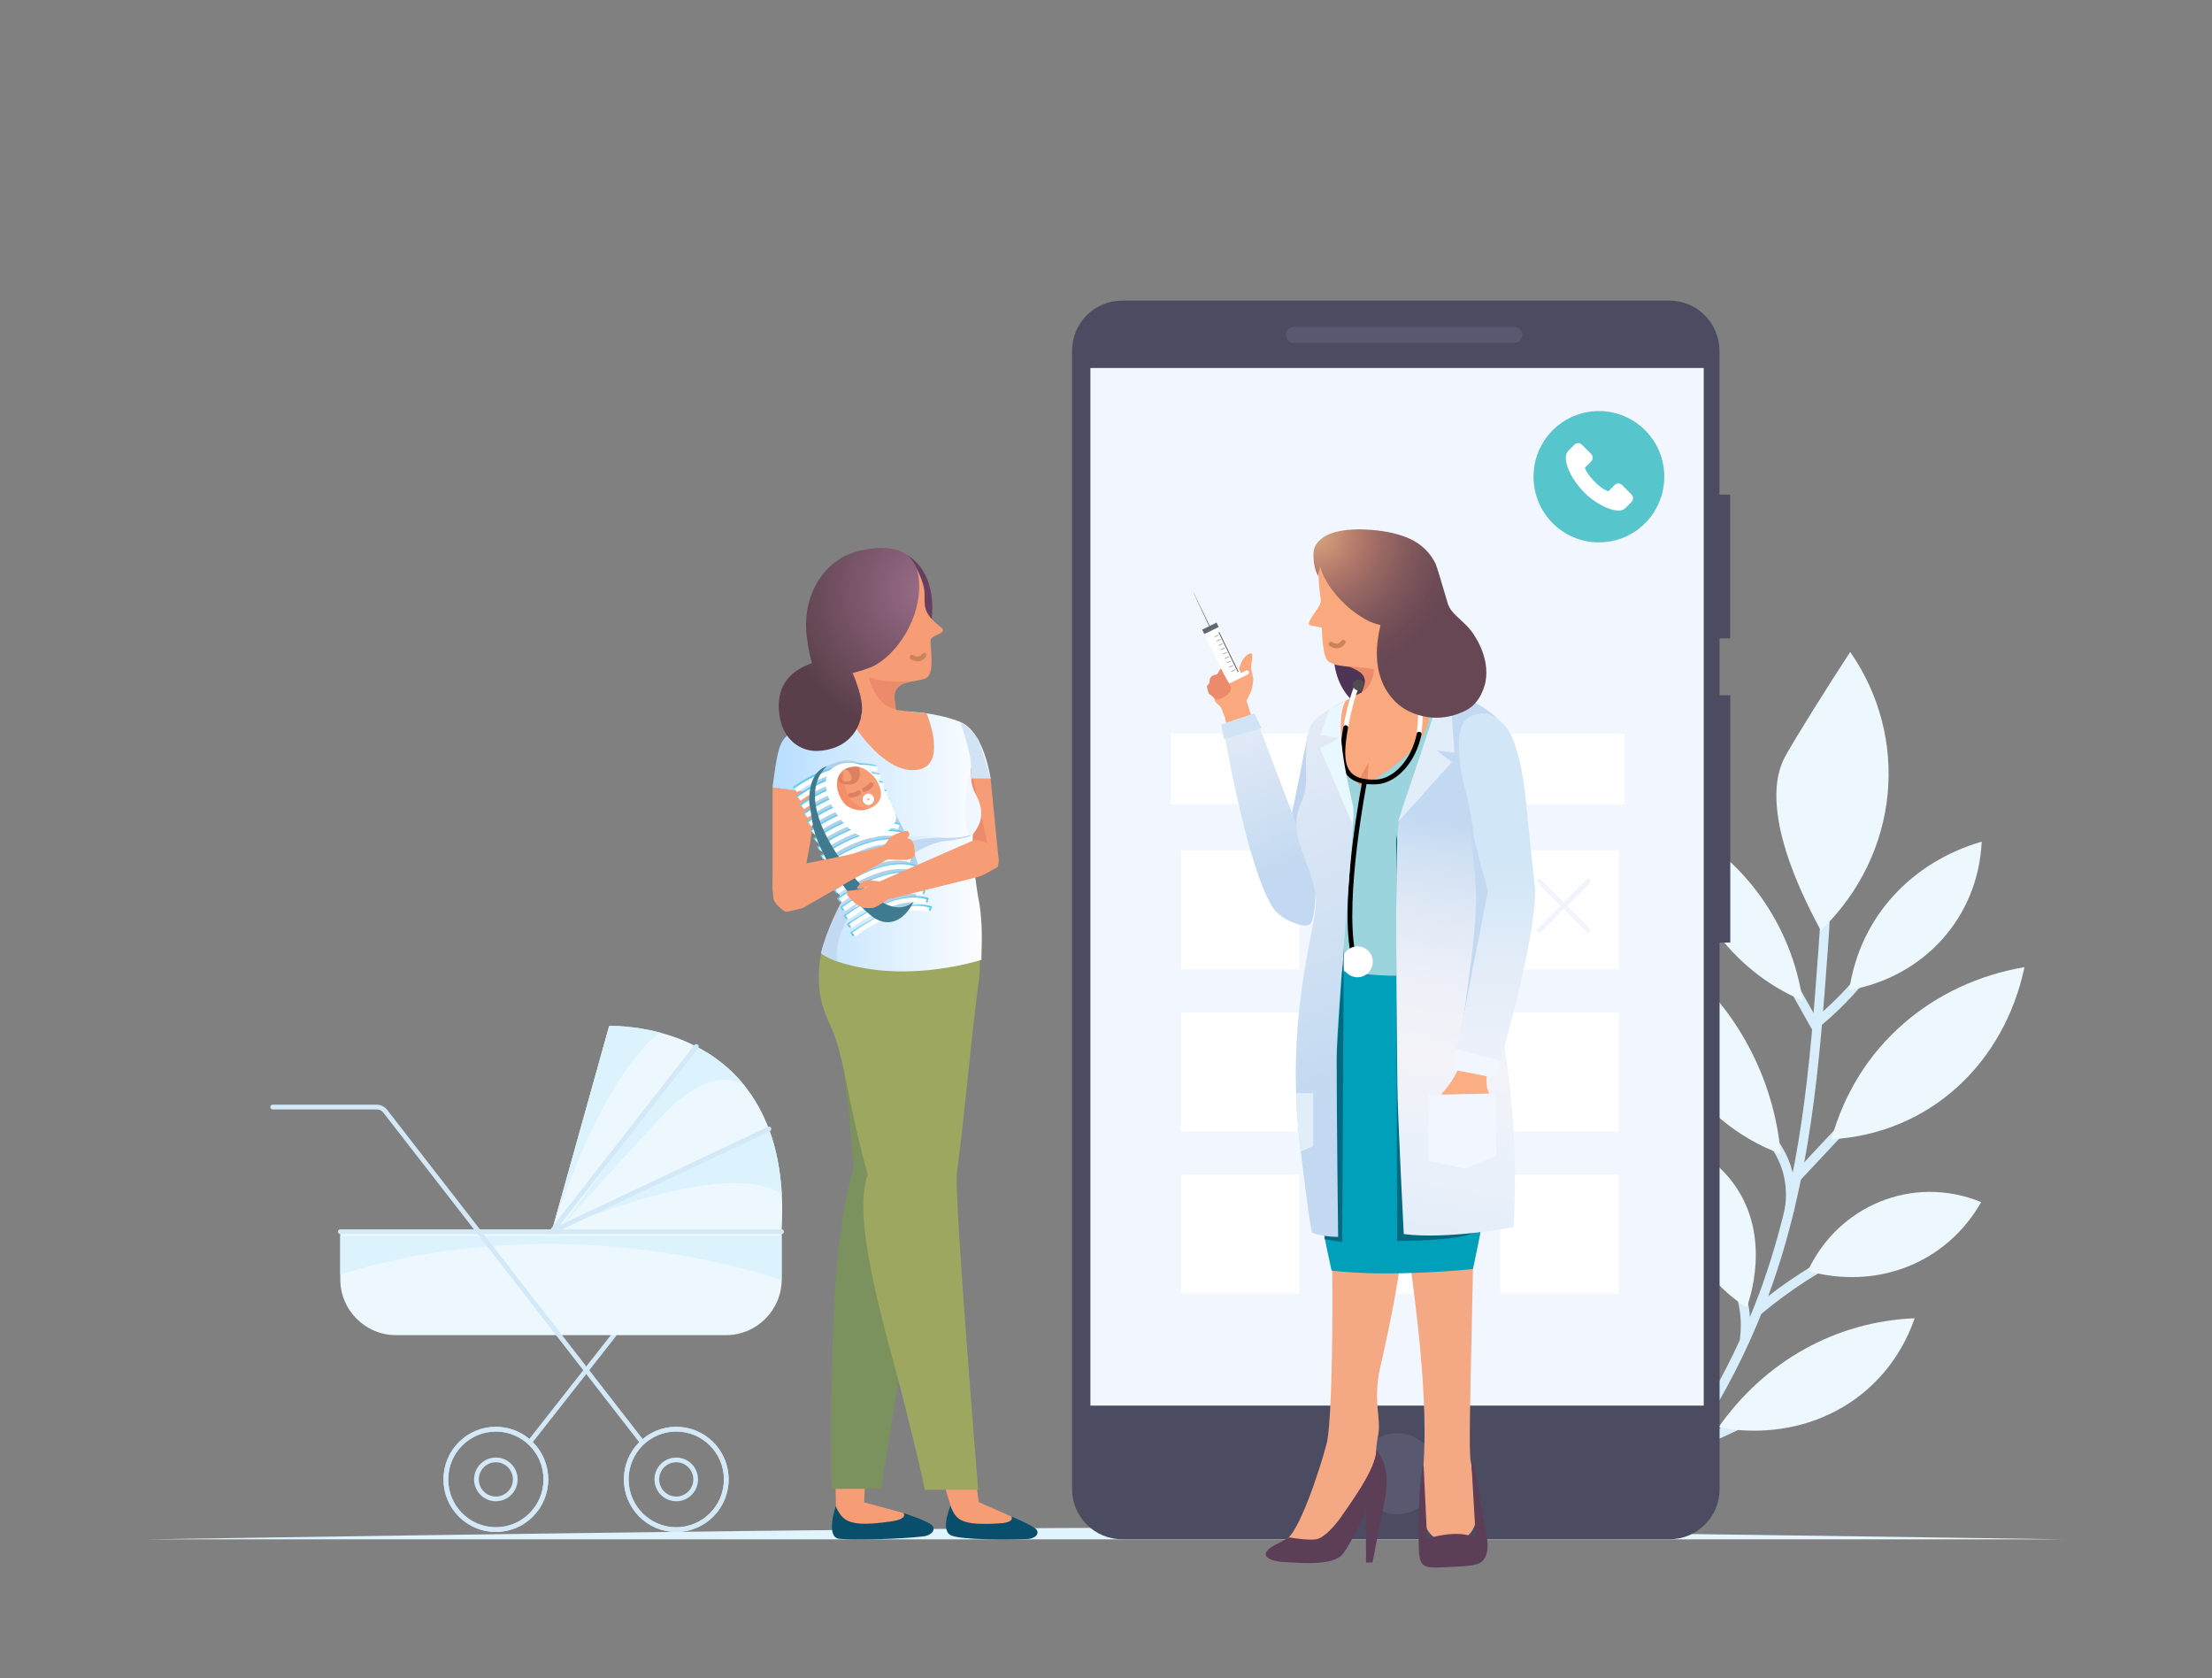 <svg width="468" height="355" viewBox="0 0 468 355" fill="none" xmlns="http://www.w3.org/2000/svg">
<rect x="0" y="0" width="468" height="355" fill="#808080" stroke="none"/>
<path d="M129.87 282.408L112.398 304.648" stroke="#D4E9F8" strokeWidth="2.626" stroke-miterlimit="10" stroke-linecap="round" stroke-linejoin="round"/>
<path d="M165.36 260.534H116.714L128.882 217.021C128.882 217.021 133.64 216.812 139.698 218.43C142.038 219.057 144.56 219.944 147.108 221.249C147.186 221.275 147.238 221.327 147.316 221.354C150.982 223.233 154.622 225.948 157.69 229.837C159.64 232.317 161.356 235.266 162.682 238.79C162.734 238.895 162.76 239.025 162.812 239.13C164.19 242.915 165.126 247.352 165.412 252.547C165.542 255.026 165.516 257.689 165.36 260.534Z" fill="#ECF8FE"/>
<path d="M165.36 260.533H71.994V270.583C71.994 277.109 77.272 282.408 83.772 282.408H153.608C160.108 282.408 165.386 277.109 165.386 270.583V260.533H165.36Z" fill="#ECF8FE"/>
<path d="M143.078 323.545C148.922 323.545 153.66 318.788 153.66 312.921C153.66 307.053 148.922 302.297 143.078 302.297C137.234 302.297 132.496 307.053 132.496 312.921C132.496 318.788 137.234 323.545 143.078 323.545Z" stroke="#D4E9F8" strokeWidth="2.626" stroke-miterlimit="10" stroke-linecap="round" stroke-linejoin="round"/>
<path d="M143.078 323.545C148.922 323.545 153.66 318.788 153.66 312.921C153.66 307.053 148.922 302.297 143.078 302.297C137.234 302.297 132.496 307.053 132.496 312.921C132.496 318.788 137.234 323.545 143.078 323.545Z" stroke="#D4E9F8" strokeWidth="2.626" stroke-miterlimit="10" stroke-linecap="round" stroke-linejoin="round"/>
<path d="M143.078 317.045C145.347 317.045 147.186 315.199 147.186 312.921C147.186 310.643 145.347 308.797 143.078 308.797C140.809 308.797 138.97 310.643 138.97 312.921C138.97 315.199 140.809 317.045 143.078 317.045Z" stroke="#D4E9F8" strokeWidth="2.626" stroke-miterlimit="10" stroke-linecap="round" stroke-linejoin="round"/>
<path d="M104.91 323.545C110.754 323.545 115.492 318.788 115.492 312.921C115.492 307.053 110.754 302.297 104.91 302.297C99.066 302.297 94.328 307.053 94.328 312.921C94.328 318.788 99.066 323.545 104.91 323.545Z" stroke="#D4E9F8" strokeWidth="2.626" stroke-miterlimit="10" stroke-linecap="round" stroke-linejoin="round"/>
<path d="M104.91 323.545C110.754 323.545 115.492 318.788 115.492 312.921C115.492 307.053 110.754 302.297 104.91 302.297C99.066 302.297 94.328 307.053 94.328 312.921C94.328 318.788 99.066 323.545 104.91 323.545Z" stroke="#D4E9F8" strokeWidth="2.626" stroke-miterlimit="10" stroke-linecap="round" stroke-linejoin="round"/>
<path d="M104.91 317.045C107.179 317.045 109.018 315.199 109.018 312.921C109.018 310.643 107.179 308.797 104.91 308.797C102.641 308.797 100.802 310.643 100.802 312.921C100.802 315.199 102.641 317.045 104.91 317.045Z" stroke="#D4E9F8" strokeWidth="2.626" stroke-miterlimit="10" stroke-linecap="round" stroke-linejoin="round"/>
<path d="M139.698 218.43C139.542 218.508 128.388 225.06 116.714 260.534L128.882 217.021C128.882 217.021 133.614 216.812 139.698 218.43Z" fill="#DCF2FD"/>
<path d="M157.69 229.835C157.508 229.652 151.32 223.988 139.698 236.465C128.076 248.943 118.976 259.305 118.69 259.619L141.544 228.765L147.108 221.273C147.186 221.3 147.238 221.352 147.316 221.378C150.982 223.257 154.622 225.946 157.69 229.835Z" fill="#DCF2FD"/>
<path d="M165.386 252.546L165.36 252.676C165.36 252.676 157.508 243.958 118.69 259.62L162.812 239.129C164.164 242.914 165.1 247.351 165.386 252.546Z" fill="#DCF2FD"/>
<path d="M147.316 221.354L116.714 260.534L162.682 238.79" stroke="#D4E9F8" strokeWidth="2.626" stroke-miterlimit="10" stroke-linecap="round" stroke-linejoin="round"/>
<path d="M165.36 270.791C165.36 270.791 121.16 254.373 71.994 269.565V261.473H165.36V270.791Z" fill="#DCF2FD"/>
<path d="M57.694 234.168H79.69C80.418 234.168 81.094 234.507 81.536 235.082L135.564 304.672" stroke="#D4E9F8" strokeWidth="2.626" stroke-miterlimit="10" stroke-linecap="round" stroke-linejoin="round"/>
<path d="M71.994 260.533H165.36" stroke="#D4E9F8" strokeWidth="2.626" stroke-miterlimit="10" stroke-linecap="round" stroke-linejoin="round"/>
<path d="M341.744 323.234C355.472 307.912 365.768 291.049 372.372 273.142C381.186 249.128 382.98 224.669 384.722 200.994C385.112 195.747 385.398 190.422 385.58 185.149C385.632 183.844 387.608 183.896 387.556 185.228C387.374 190.527 387.088 195.878 386.698 201.15C384.956 224.956 383.136 249.571 374.218 273.847C367.562 291.989 357.11 309.06 343.226 324.565C342.316 325.557 340.86 324.226 341.744 323.234Z" fill="#D7EDFA"/>
<path d="M384.15 215.27C388.726 211.459 392.756 207.074 396.188 202.193C396.942 201.097 398.554 202.271 397.8 203.341C394.264 208.353 390.104 212.895 385.424 216.811C384.41 217.62 383.136 216.106 384.15 215.27Z" fill="#D7EDFA"/>
<path d="M378.56 249.231L396.526 230.019C397.41 229.053 398.866 230.411 397.982 231.376L380.016 250.588C379.106 251.554 377.65 250.197 378.56 249.231Z" fill="#D7EDFA"/>
<path d="M371.41 276.326C377.546 271.21 384.332 266.851 391.508 263.379C392.704 262.805 393.562 264.606 392.366 265.18C385.528 268.495 378.872 272.724 372.684 277.892C371.67 278.702 370.396 277.162 371.41 276.326Z" fill="#D7EDFA"/>
<path d="M357.032 304.961C371.124 299.505 372.294 296.764 373.23 298.513C373.49 299.009 373.308 299.609 372.814 299.871C367.952 302.481 362.882 304.83 357.734 306.814C356.538 307.284 355.81 305.43 357.032 304.961Z" fill="#D7EDFA"/>
<path d="M357.734 305.588C357.24 305.353 357.552 305.928 353.314 294.442C352.846 293.216 354.718 292.511 355.16 293.738L359.086 304.335C359.424 305.171 358.54 305.954 357.734 305.588Z" fill="#D7EDFA"/>
<path d="M368.68 284.287C367.406 283.66 368.888 282.408 368.03 276.9C367.016 270.557 364.39 269.304 366.028 268.416C366.522 268.155 367.12 268.338 367.38 268.808C369.798 273.324 370.76 278.44 370.136 283.504C370.006 284.183 369.278 284.574 368.68 284.287Z" fill="#D7EDFA"/>
<path d="M377.572 255.862C378.534 250.615 377.078 245.29 373.594 241.271C372.736 240.279 374.244 238.973 375.102 239.965C378.976 244.455 380.588 250.38 379.522 256.228C379.288 257.507 377.312 257.167 377.572 255.862Z" fill="#D7EDFA"/>
<path d="M383.785 218.117C383.395 217.935 383.785 218.483 378.585 209.242C377.935 208.094 379.677 207.102 380.301 208.25L385.085 216.734C385.553 217.569 384.643 218.535 383.785 218.117Z" fill="#D7EDFA"/>
<path d="M391.455 137.902C387.633 143.723 379.521 156.566 377.623 160.142C375.699 163.744 372.605 173.533 385.241 196.817C402.141 180.424 403.961 155.861 391.455 137.902Z" fill="#ECF8FE"/>
<path d="M391.248 209.425C393.51 193.894 404.456 182.357 419.276 178.023C418.522 194.233 406.874 206.684 391.248 209.425Z" fill="#ECF8FE"/>
<path d="M381.395 211.67C379.003 195.643 369.227 181.73 354.589 174.238C355.837 190.735 366.159 205.196 381.395 211.67Z" fill="#ECF8FE"/>
<path d="M387.479 240.984C392.939 221.041 409.033 207.859 428.325 204.57C424.061 224.774 408.435 239.757 387.479 240.984Z" fill="#ECF8FE"/>
<path d="M376.766 244.09C375.154 226.235 365.508 209.399 349.336 199.219C347.464 218.77 357.89 237.016 376.766 244.09Z" fill="#ECF8FE"/>
<path d="M382.486 268.835C388.83 255.131 404.612 248.318 419.172 254.27C411.58 267.53 396.734 272.829 382.486 268.835Z" fill="#ECF8FE"/>
<path d="M369.539 276.587C358.021 268.965 351.287 255.418 353.003 240.904C355.551 241.635 362.025 243.906 366.705 250.249C375.129 261.63 369.929 275.569 369.539 276.587Z" fill="#ECF8FE"/>
<path d="M363.584 301.907C373.386 287.942 388.336 279.537 405.106 278.832C398.84 296.713 381.342 305.248 363.584 301.907Z" fill="#ECF8FE"/>
<path d="M356.512 299.532C360.282 278.937 351.052 259.464 334.412 248.684C330.226 268.966 339.092 288.595 356.512 299.532Z" fill="#ECF8FE"/>
<path d="M30.759 325.608C30.759 325.608 200.435 322.919 246.195 323.18C291.955 323.441 437.061 325.608 437.061 325.608H30.759Z" fill="url(#paint0_linear)"/>
<path d="M339.924 107.414L341.614 107.127C341.354 105.561 340.6 104.151 339.482 103.002C338.286 101.802 336.804 101.071 335.14 100.836L334.906 102.559C336.18 102.741 337.35 103.316 338.26 104.229C339.144 105.117 339.716 106.213 339.924 107.414Z" fill="white"/>
<path d="M342.576 100.001C340.626 98.043 338.13 96.79 335.4 96.398L335.166 98.121C337.532 98.461 339.69 99.531 341.38 101.227C342.992 102.846 344.032 104.882 344.422 107.127L346.112 106.84C345.67 104.229 344.448 101.88 342.576 100.001Z" fill="white"/>
<path d="M168.506 182.616C168.506 182.616 164.45 183.503 163.046 185.461L169.416 177.447L168.506 182.616Z" fill="#EC8B6C"/>
<path d="M183.04 313.314L182.832 317.778L191.1 320.022L192.998 321.301L180.882 323.103L176.904 319.996L176.748 313.262L183.04 313.314Z" fill="#F79D75"/>
<path d="M191.1 320.022C191.1 320.022 196.69 321.823 197.314 322.763C197.99 323.755 196.924 324.799 195.338 324.982C190.268 325.582 180.102 325.791 177.528 325.478C174.59 325.112 176.826 318.561 176.826 318.561C177.034 319.161 177.372 319.735 177.71 320.231C178.36 321.171 179.192 321.745 180.31 322.006C181.298 322.267 182.312 322.319 183.326 322.293C184.756 322.267 186.186 322.137 187.616 321.928C188.604 321.797 189.618 321.719 190.528 321.301C190.84 321.145 191.256 320.91 191.282 320.544C191.308 320.336 191.23 320.153 191.1 320.022Z" fill="#094E6B"/>
<path d="M206.544 313.941L207.09 317.726L213.928 320.754L214.422 321.015C214.916 321.381 214.708 322.164 214.084 322.19L206.362 322.764C203.866 322.947 201.604 321.198 201.188 318.718L201.162 318.614L199.862 314.411L206.544 313.941Z" fill="#F79D75"/>
<path d="M213.928 320.753C213.928 320.753 218.868 322.763 219.362 323.651C219.908 324.591 218.868 325.452 217.412 325.53C212.81 325.739 203.476 325.687 201.292 324.799C198.796 323.781 201.11 318.482 201.11 318.482C201.266 319.031 201.526 319.579 201.812 320.049C202.332 320.936 203.06 321.51 204.048 321.824C204.932 322.111 205.842 322.241 206.752 322.293C208.052 322.346 209.352 322.346 210.652 322.267C211.536 322.215 212.472 322.215 213.33 321.902C213.616 321.797 214.006 321.615 214.058 321.249C214.11 321.067 214.058 320.884 213.928 320.753Z" fill="#094E6B"/>
<path d="M205.972 194.389C205.972 194.389 208.884 210.521 197.028 248.527L186.42 314.907L175.968 314.933C175.968 314.933 175.656 303.996 175.916 294.964C176.098 288.934 175.864 262.205 180.648 246.856C179.738 238.895 179.322 228.793 177.164 219.448C170.742 209.477 174.278 203.134 175.552 199.27C178.308 191.126 185.848 192.64 205.972 194.389Z" fill="#7B915E"/>
<path d="M173.238 206.344C173.238 210.468 173.836 212.609 175.266 215.976C175.552 216.628 175.864 217.359 176.202 218.142C176.566 219.03 176.904 219.97 177.216 221.014C179.01 227.017 179.998 235.684 183.586 248.422C179.972 258.419 187.694 282.277 191.49 297.443C194.688 310.207 195.676 315.115 195.676 315.115H206.96C206.96 315.115 201.812 252.598 202.462 248.03C203.32 241.922 204.23 233.021 205.14 224.277C205.53 220.492 205.946 216.733 206.362 213.261C206.596 211.199 206.856 209.241 207.09 207.414C207.766 202.428 206.7 197.103 206.05 194.389C206.05 194.389 195.832 196.973 182.754 195.798C178.776 195.433 176.748 194.702 176.748 194.702C176.748 194.702 173.238 199.244 173.238 206.344Z" fill="#9DA760"/>
<path d="M163.462 166.562V188.28L169.546 188.358L171.418 178.178L172.822 167.659L163.462 166.562Z" fill="#F79D75"/>
<path d="M205.895 176.378C205.895 176.378 205.401 181.442 207.247 191.387C208.053 196.451 207.585 201.933 207.637 203.029C207.637 203.029 196.613 206.631 184.861 205.091C181.325 204.621 178.829 203.969 177.087 203.342C174.565 202.429 173.707 201.619 173.707 201.619C174.981 196.32 178.049 190.761 178.049 190.761C178.049 190.761 177.087 187.55 176.099 183.765C175.423 181.155 174.721 178.283 174.331 176.065C173.395 170.609 171.861 167.659 171.861 167.659L170.015 167.424L163.437 166.563C164.191 160.925 164.607 157.61 166.063 156.07C167.961 154.034 170.899 152.598 174.253 151.841C178.855 151.058 184.497 150.875 191.881 150.51C191.881 150.51 197.965 150.614 203.113 152.676C208.157 154.686 209.508 164.292 209.587 164.658H205.505C205.427 169.069 205.817 169.069 205.895 176.378Z" fill="url(#paint1_linear)"/>
<path d="M199.498 177.97C192.686 178.779 175.552 192.614 177.112 203.342C174.59 202.428 173.732 201.619 173.732 201.619C175.006 196.32 178.074 190.76 178.074 190.76C178.074 190.76 177.112 187.55 176.124 183.765C177.346 182.12 178.152 181.05 178.152 181.05C178.152 181.05 191.802 176.821 195.156 176.952C198.51 177.109 202.774 177.735 205.894 176.352C205.894 176.378 206.284 177.161 199.498 177.97Z" fill="#C2D9F1"/>
<path d="M171.887 167.66C171.887 167.66 175.293 177.37 183.431 177.083C191.595 176.796 203.841 177.083 203.841 177.083C203.841 177.083 179.843 175.204 178.127 191.101L171.887 167.66Z" fill="url(#paint2_linear)"/>
<path d="M193.31 190.683C191.516 194.468 187.902 196.843 183.95 193.397C177.58 187.89 172.614 178.806 171.964 174.394C171.288 169.748 171.106 170.061 171.236 168.338C171.34 166.929 171.626 164.058 174.642 162.204C174.642 162.204 176.956 161.186 177.242 161.134C180.7 160.273 182.728 161.682 183.612 162.544C184.496 163.405 192.816 176.926 194.298 183.191C194.818 185.566 194.402 188.386 193.31 190.683Z" fill="#ADD1E9"/>
<path d="M168.038 166.876C168.038 166.876 176.774 160.219 185.302 162.36" stroke="#62CCEE" strokeWidth="0.5" stroke-miterlimit="10"/>
<path d="M168.352 167.19C168.352 167.19 177.088 160.534 185.616 162.674" stroke="white" strokeWidth="0.25" stroke-miterlimit="10"/>
<path d="M168.766 168.677C168.766 168.677 177.606 161.969 186.004 164.109" stroke="#62CCEE" strokeWidth="0.496" stroke-miterlimit="10"/>
<path d="M169.079 168.964C169.079 168.964 177.867 162.256 186.239 164.396" stroke="white" strokeWidth="0.248" stroke-miterlimit="10"/>
<path d="M169.494 170.505C169.494 170.505 178.438 163.744 186.706 165.859" stroke="#62CCEE" strokeWidth="0.492" stroke-miterlimit="10"/>
<path d="M169.834 170.766C169.834 170.766 178.674 164.032 186.916 166.172" stroke="white" strokeWidth="0.246" stroke-miterlimit="10"/>
<path d="M170.248 172.305C170.248 172.305 179.296 165.492 187.434 167.606" stroke="#62CCEE" strokeWidth="0.488" stroke-miterlimit="10"/>
<path d="M170.562 172.566C170.562 172.566 179.428 165.805 187.566 167.919" stroke="white" strokeWidth="0.244" stroke-miterlimit="10"/>
<path d="M170.977 174.106C170.977 174.106 180.129 167.241 188.137 169.356" stroke="#62CCEE" strokeWidth="0.484" stroke-miterlimit="10"/>
<path d="M171.315 174.342C171.315 174.342 180.233 167.53 188.241 169.67" stroke="white" strokeWidth="0.242" stroke-miterlimit="10"/>
<path d="M171.704 175.933C171.704 175.933 180.96 169.016 188.864 171.13" stroke="#62CCEE" strokeWidth="0.48" stroke-miterlimit="10"/>
<path d="M172.043 176.142C172.043 176.142 180.987 169.303 188.891 171.417" stroke="white" strokeWidth="0.24" stroke-miterlimit="10"/>
<path d="M172.405 177.735C172.405 177.735 181.765 170.766 189.539 172.88" stroke="#62CCEE" strokeWidth="0.477" stroke-miterlimit="10"/>
<path d="M172.771 177.944C172.771 177.944 181.767 171.079 189.541 173.167" stroke="white" strokeWidth="0.238" stroke-miterlimit="10"/>
<path d="M173.134 179.562C173.134 179.562 182.598 172.54 190.242 174.655" stroke="#62CCEE" strokeWidth="0.473" stroke-miterlimit="10"/>
<path d="M173.5 179.746C173.5 179.746 182.548 172.829 190.166 174.943" stroke="white" strokeWidth="0.236" stroke-miterlimit="10"/>
<path d="M173.836 181.363C173.836 181.363 183.404 174.29 190.918 176.378" stroke="#62CCEE" strokeWidth="0.469" stroke-miterlimit="10"/>
<path d="M174.201 181.52C174.201 181.52 183.275 174.577 190.789 176.665" stroke="white" strokeWidth="0.234" stroke-miterlimit="10"/>
<path d="M174.538 183.191C174.538 183.191 184.21 176.065 191.594 178.153" stroke="#62CCEE" strokeWidth="0.465" stroke-miterlimit="10"/>
<path d="M174.93 183.322C174.93 183.322 184.056 176.327 191.44 178.441" stroke="white" strokeWidth="0.232" stroke-miterlimit="10"/>
<path d="M175.24 184.991C175.24 184.991 185.016 177.812 192.296 179.9" stroke="#62CCEE" strokeWidth="0.461" stroke-miterlimit="10"/>
<path d="M175.658 185.122C175.658 185.122 184.836 178.101 192.09 180.189" stroke="white" strokeWidth="0.23" stroke-miterlimit="10"/>
<path d="M175.941 186.792C175.941 186.792 185.821 179.562 192.971 181.65" stroke="#62CCEE" strokeWidth="0.457" stroke-miterlimit="10"/>
<path d="M176.359 186.897C176.359 186.897 185.563 179.849 192.713 181.938" stroke="white" strokeWidth="0.229" stroke-miterlimit="10"/>
<path d="M176.645 188.62C176.645 188.62 186.629 181.337 193.649 183.425" stroke="#62CCEE" strokeWidth="0.453" stroke-miterlimit="10"/>
<path d="M177.088 188.697C177.088 188.697 186.344 181.597 193.364 183.685" stroke="white" strokeWidth="0.227" stroke-miterlimit="10"/>
<path d="M177.346 190.42C177.346 190.42 187.434 183.085 194.324 185.147" stroke="#62CCEE" strokeWidth="0.449" stroke-miterlimit="10"/>
<path d="M177.789 190.499C177.789 190.499 187.097 183.373 193.961 185.435" stroke="white" strokeWidth="0.225" stroke-miterlimit="10"/>
<path d="M178.048 192.249C178.048 192.249 188.24 184.862 195 186.924" stroke="#62CCEE" strokeWidth="0.445" stroke-miterlimit="10"/>
<path d="M178.518 192.301C178.518 192.301 187.852 185.123 194.612 187.211" stroke="white" strokeWidth="0.223" stroke-miterlimit="10"/>
<path d="M178.75 194.049C178.75 194.049 189.046 186.61 195.676 188.672" stroke="#62CCEE" strokeWidth="0.441" stroke-miterlimit="10"/>
<path d="M179.219 194.074C179.219 194.074 188.605 186.87 195.235 188.932" stroke="white" strokeWidth="0.221" stroke-miterlimit="10"/>
<path d="M179.452 195.851C179.452 195.851 189.852 188.359 196.378 190.422" stroke="#62CCEE" strokeWidth="0.437" stroke-miterlimit="10"/>
<path d="M179.946 195.876C179.946 195.876 189.384 188.646 195.884 190.708" stroke="white" strokeWidth="0.219" stroke-miterlimit="10"/>
<path d="M180.153 197.677C180.153 197.677 190.657 190.133 197.053 192.195" stroke="#62CCEE" strokeWidth="0.434" stroke-miterlimit="10"/>
<path d="M180.648 197.678C180.648 197.678 190.112 190.395 196.508 192.458" stroke="white" strokeWidth="0.217" stroke-miterlimit="10"/>
<path d="M193.31 190.683C191.516 194.467 187.902 196.843 183.95 193.397C177.58 187.89 172.614 178.806 171.964 174.394C171.288 169.748 171.106 170.061 171.236 168.338C171.34 166.929 171.678 163.118 175.032 162.021C174.902 162.204 167.05 167.66 179.244 183.739C184.626 190.839 189.878 193.815 193.31 190.683Z" fill="#3F7A8E"/>
<path d="M169.806 192.092C169.806 192.092 167.232 192.744 166.374 192.849C165.776 192.927 163.904 190.995 163.748 190.447C163.228 188.672 163.618 183.843 163.618 183.843C163.618 183.843 177.632 181.598 186.914 178.936C187.72 178.179 188.24 176.978 189.02 176.665C189.228 176.508 190.918 175.908 191.308 175.83C191.386 175.803 191.828 175.725 191.932 175.777C191.984 175.803 192.244 175.96 192.296 176.091C192.348 176.195 192.374 176.325 192.4 176.404C192.426 176.56 192.4 176.717 192.296 176.848L191.906 177.291L192.582 177.5C192.582 177.5 193.076 177.813 193.284 178.466C193.544 179.197 193.57 181.05 193.57 181.05C193.57 181.05 192.686 181.677 192.426 181.755C191.438 182.068 188.448 181.781 188.448 181.781C188.058 181.755 187.642 181.833 187.304 182.042L169.806 192.092Z" fill="#F79D75"/>
<path d="M209.586 164.657L211.276 181.78L211.094 183.399L205.946 177.76L205.426 162.49L209.586 164.657Z" fill="#F79D75"/>
<path d="M205.946 177.762L186.134 186.428L183.638 186.141L182.39 186.506L181.402 187.629C181.272 187.759 181.324 188.046 181.688 188.072L182.156 187.968L184.184 187.394L182 188.125L179.218 188.464V189.325L180.778 190.97L182.494 192.014C182.494 192.014 184.21 192.144 184.782 192.014C185.666 191.805 187.85 190.239 187.85 190.239L206.726 185.54C207.272 185.41 207.792 185.201 208.286 184.94L211.068 183.4C211.068 183.4 212.264 180.241 208.91 178.44C208.26 178.075 205.946 177.762 205.946 177.762Z" fill="#F79D75"/>
<path d="M176.046 162.49C176.046 162.49 173.758 163.925 175.162 168.389C176.566 172.853 180.128 176.037 182.234 177.003C184.964 178.23 190.476 175.176 189.462 172.226C188.448 169.276 185.536 163.116 182.13 161.811C178.698 160.48 176.046 162.49 176.046 162.49Z" fill="white"/>
<path d="M205.426 162.49L208.91 178.439C208.104 177.969 207.558 177.787 206.7 177.708C206.362 177.682 205.894 177.76 205.894 177.76L205.426 162.49Z" fill="#EC8B6C"/>
<path d="M196.586 134.065C195.702 137.981 191.178 142.966 182.26 148.37C178.178 149.831 176.384 145.838 176.072 142.758C175.916 141.191 192.322 118.012 191.828 117.359C196.196 119.839 198.458 125.869 196.586 134.065Z" fill="url(#paint3_radial)"/>
<path d="M199.316 132.863C198.172 132.002 197.366 131.271 196.82 130.592C194.792 128.086 196.144 126.468 195.312 123.675C194.48 120.778 193.05 118.768 192.556 118.115C192.452 117.985 192.4 117.906 192.374 117.906C192.374 117.932 192.426 117.985 192.504 118.089C193.102 119.029 195.442 122.97 192.556 123.675C178.256 127.042 178.178 138.24 178.178 138.24C178.178 138.24 182.624 144.583 182.338 151.501C181.35 151.814 180.388 152.127 179.946 152.284C179.946 152.284 186.472 163.482 193.7 162.882C200.824 162.281 196.066 150.926 196.066 150.926C196.066 150.926 191.698 150.457 189.566 150.143C189.514 149.778 189.462 149.413 189.384 148.995C189.384 148.917 189.358 148.838 189.358 148.734C189.332 148.577 189.306 148.447 189.306 148.29C188.89 145.262 190.762 144.557 192.738 144.166C193.934 143.931 195.182 143.826 195.988 143.409C197.834 142.417 196.794 136.753 196.872 135.5C196.924 134.194 200.304 134.221 199.316 132.863Z" fill="#F79D75"/>
<path d="M195.52 138.58C195.52 138.58 194.714 140.042 192.946 138.998" stroke="#CA835B" strokeWidth="0.711" stroke-miterlimit="10" stroke-linecap="round"/>
<path d="M183.768 143.199C183.768 143.199 185.068 149.177 189.462 150.012C189.436 149.934 189.332 148.785 189.332 148.681C189.306 148.524 189.28 148.394 189.28 148.237C188.864 145.209 190.736 144.504 192.712 144.113C192.348 144.191 186.524 144.478 183.768 143.199Z" fill="#EC8B6C"/>
<path d="M181.766 116.522C174.512 118.219 169.598 125.762 170.69 134.611C171.132 138.292 171.626 139.466 171.782 140.276C166.348 142.155 164.242 145.914 164.866 150.952C165.594 156.877 169.754 159.018 173.108 158.835C179.27 158.496 182.052 154.371 182.364 150.404C182.572 147.898 181.22 143.591 179.712 142.468C180.752 142.39 184.106 141.294 185.042 140.772C190.814 137.587 195.494 128.999 194.298 121.743C193.7 118.114 190.944 114.382 181.766 116.522Z" fill="url(#paint4_radial)"/>
<path d="M207.194 156.931C208.26 159.854 209.612 164.657 209.612 164.657H205.53C205.53 164.657 205.478 163.613 205.452 162.125C205.426 159.541 203.918 154.738 203.138 152.676C203.138 152.676 206.362 154.712 207.194 156.931Z" fill="#D1E4F6"/>
<path d="M185.562 169.982C185.094 170.451 184.418 170.895 183.586 171.13C182.364 171.522 180.83 171.469 179.218 170.451C177.84 169.564 175.578 165.048 178.516 162.829C182.312 160.558 185.172 164.631 185.172 164.631C185.172 164.631 187.642 167.867 185.562 169.982Z" fill="#F79D75"/>
<path d="M179.972 168.234C179.972 168.234 180.856 168.26 181.636 167.686" stroke="#DA8063" strokeWidth="0.355" stroke-miterlimit="10" stroke-linecap="round"/>
<path d="M182.884 167.006C182.884 167.006 183.742 166.771 184.314 165.988" stroke="#DA8063" strokeWidth="0.355" stroke-miterlimit="10" stroke-linecap="round"/>
<path d="M183.716 169.773C184.103 169.773 184.418 169.457 184.418 169.068C184.418 168.679 184.103 168.363 183.716 168.363C183.328 168.363 183.014 168.679 183.014 169.068C183.014 169.457 183.328 169.773 183.716 169.773Z" stroke="white" strokeWidth="0.711" stroke-miterlimit="10" stroke-linecap="round"/>
<path opacity="0.6" d="M183.586 171.156C182.364 171.548 180.83 171.496 179.218 170.478C177.84 169.59 175.578 165.074 178.516 162.855C178.516 162.855 177.736 170.06 183.586 171.156Z" fill="#F38561"/>
<path d="M181.714 162.23C181.714 162.23 182.858 165.884 179.634 165.937C176.41 165.989 177.294 163.64 178.36 163.718C178.36 163.718 177.112 165.362 179.244 165.31C181.376 165.258 179.348 162.23 178.542 162.83C178.516 162.856 179.608 162.047 181.714 162.23Z" fill="#DA8063"/>
<path d="M205.426 162.855C205.426 162.855 205.166 165.675 206.284 167.685C208.338 171.391 207.87 173.897 205.894 176.403C203.892 178.883 203.84 166.901 205.426 162.855Z" fill="#F2F6FE"/>
<path d="M366.054 135.03V104.62H363.792V74.21C363.792 68.337 359.06 63.586 353.21 63.586H237.406C231.556 63.586 226.824 68.337 226.824 74.21V314.957C226.824 320.831 231.556 325.581 237.406 325.581H353.236C359.086 325.581 363.818 320.831 363.818 314.957V199.374H366.08V147.063H363.818V135.03H366.054Z" fill="#4B4C61"/>
<path d="M360.464 77.84H230.698V297.314H360.464V77.84Z" fill="#F2F6FE"/>
<path d="M343.642 155.182H247.754V170.113H343.642V155.182Z" fill="white"/>
<path d="M320.398 72.54H273.728C272.792 72.54 272.038 71.783 272.038 70.843C272.038 69.903 272.792 69.147 273.728 69.147H320.398C321.334 69.147 322.088 69.903 322.088 70.843C322.088 71.757 321.334 72.54 320.398 72.54Z" fill="#585870"/>
<path d="M338.286 114.723C345.93 114.723 352.118 108.51 352.118 100.836C352.118 93.162 345.93 86.949 338.286 86.949C330.642 86.949 324.454 93.162 324.454 100.836C324.454 108.51 330.642 114.723 338.286 114.723Z" fill="#57C5CC"/>
<path d="M343.226 102.636C342.706 102.114 342.082 102.114 341.562 102.636C341.172 103.028 340.782 103.419 340.392 103.811C340.288 103.915 340.21 103.941 340.08 103.863C339.82 103.732 339.56 103.602 339.326 103.471C338.182 102.767 337.246 101.827 336.414 100.809C335.998 100.287 335.634 99.739 335.374 99.138C335.322 99.008 335.322 98.93 335.426 98.825C335.816 98.46 336.206 98.068 336.57 97.677C337.116 97.128 337.116 96.502 336.57 95.954C336.258 95.641 335.972 95.353 335.66 95.04C335.348 94.727 335.036 94.414 334.724 94.1C334.204 93.605 333.554 93.605 333.06 94.1C332.67 94.492 332.28 94.884 331.89 95.275C331.526 95.615 331.344 96.058 331.292 96.554C331.24 97.363 331.422 98.146 331.708 98.903C332.28 100.47 333.164 101.853 334.23 103.106C335.66 104.829 337.376 106.186 339.404 107.152C340.314 107.596 341.25 107.935 342.264 107.987C342.966 108.039 343.564 107.857 344.058 107.309C344.396 106.943 344.76 106.604 345.124 106.238C345.644 105.716 345.644 105.064 345.124 104.542C344.474 103.889 343.85 103.263 343.226 102.636Z" fill="white"/>
<path d="M274.951 179.875H249.887V205.038H274.951V179.875Z" fill="white"/>
<path d="M308.412 179.875H283.348V205.038H308.412V179.875Z" fill="white"/>
<path d="M342.498 179.875H317.434V205.038H342.498V179.875Z" fill="white"/>
<path d="M274.951 214.174H249.887V239.337H274.951V214.174Z" fill="white"/>
<path d="M308.412 214.174H283.348V239.337H308.412V214.174Z" fill="white"/>
<path d="M342.498 214.174H317.434V239.337H342.498V214.174Z" fill="white"/>
<path d="M274.951 248.475H249.887V273.638H274.951V248.475Z" fill="white"/>
<path d="M308.412 248.475H283.348V273.638H308.412V248.475Z" fill="white"/>
<path d="M342.498 248.475H317.434V273.638H342.498V248.475Z" fill="white"/>
<path d="M295.568 320.284C300.278 320.284 304.096 316.45 304.096 311.722C304.096 306.993 300.278 303.16 295.568 303.16C290.858 303.16 287.04 306.993 287.04 311.722C287.04 316.45 290.858 320.284 295.568 320.284Z" fill="#585870"/>
<path d="M325.65 186.375L336.05 196.816" stroke="#F1F4FA" strokeWidth="3.554" stroke-miterlimit="10" stroke-linecap="round"/>
<path d="M336.05 186.375L325.65 196.816" stroke="#F1F4FA" strokeWidth="3.554" stroke-miterlimit="10" stroke-linecap="round"/>
<path d="M302.146 133.229C300.3 130.802 297.856 129.705 297.154 127.33C296.582 127.461 296.036 127.591 295.49 127.696C293.098 128.139 286.52 128.296 284.076 128.244C278.928 142.47 285.402 148.421 288.678 150.066C294.554 153.041 299.52 150.771 301.08 149.961C304.122 148.369 304.98 144.741 305.136 143.984C306.15 138.737 302.744 134.012 302.146 133.229Z" fill="#4D3655"/>
<path d="M305.527 155.469C305.527 155.469 296.635 150.457 296.817 138.711C296.843 136.336 295.907 128.714 295.907 128.714C295.907 128.714 284.883 131.559 279.163 117.307C279.163 117.307 278.513 120.674 279.449 126.886C279.657 128.322 276.719 130.88 276.927 132.159C276.953 132.368 279.657 132.603 279.657 132.838C279.709 134.9 279.995 138.868 280.879 139.729C281.607 140.434 282.933 140.773 284.337 140.904C285.793 141.034 287.925 141.452 288.653 141.478C289.667 144.297 288.055 146.594 288.055 146.594L286.365 147.717C286.365 147.717 281.425 161.342 292.293 161.264C300.795 161.134 303.187 161.838 305.527 155.469Z" fill="#F9A97D"/>
<path d="M270.92 171.001L263.718 148.213L264.706 146.177C264.914 145.785 265.226 143.88 265.148 143.462C265.044 142.992 264.732 141.583 264.732 141.583C264.524 140.643 265.486 137.902 264.498 138.216C262.756 138.738 262.132 141.557 262.132 141.557L259.506 136.258C259.116 135.553 258.778 134.77 258.232 134.483C257.088 133.856 259.48 140.539 259.142 140.93C258.414 141.217 256.386 145.081 256.464 146.099C256.464 146.099 256.802 148.474 257.608 148.944C258.518 149.57 258.466 150.066 258.726 150.667C258.986 151.215 259.194 151.815 259.194 151.815L263.588 175.569C263.276 177.109 269.1 179.771 272.558 179.458L270.92 171.001Z" fill="#F9A97D"/>
<path d="M310.83 217.412C311.428 218.352 311.714 219.474 311.662 220.597C311.532 223.624 311.324 230.907 311.74 241.897C312.364 258.576 310.362 305.797 311.168 309.138C311.246 309.425 311.298 309.738 311.35 310.051L312.312 320.205C312.624 323.39 310.206 326.183 307.034 326.314C303.914 326.444 301.288 323.99 301.236 320.858C301.132 316.76 301.054 311.618 301.184 309.79C303.004 282.8 292.708 239.26 293.462 225.765C294.19 212.844 304.252 207.075 310.83 217.412Z" fill="#F4A884"/>
<path d="M301.184 309.764L301.938 325.478C301.938 325.478 308.334 323.285 312.234 325.321L311.298 309.32C312.26 309.895 312.312 313.105 314.626 325.53C314.86 326.783 315.042 330.49 312.026 330.96C311.792 330.986 311.558 331.09 311.324 331.116C310.232 331.273 308.308 331.403 305.656 331.508C302.77 331.638 302.276 331.56 301.418 331.168C300.118 330.568 300.222 327.88 300.196 327.305C300.092 325.843 300.014 312.635 301.184 309.764Z" fill="#5C3E56"/>
<path d="M282.75 213.287C280.384 215.01 279.11 217.881 279.292 220.831C279.552 225.06 280.098 233.021 280.956 242.496C282.23 256.67 282.282 299.27 280.67 305.404C279.058 311.513 274.612 324.642 272.038 325.608C269.464 326.574 279.578 332.76 289.172 315.506C292.838 311.199 290.186 310.494 291.59 303.499C292.292 300.053 290.394 296.425 292.006 289.273C296.166 270.922 301.21 246.255 294.476 224.042C290.498 210.912 285.87 211.016 282.75 213.287Z" fill="#F4A884"/>
<path d="M291.174 306.789C291.174 306.789 294.502 309.608 292.968 317.309C291.434 325.009 290.394 330.491 290.394 330.491H289.016L288.99 319.606C288.99 319.606 286.104 326.079 284.102 328.689C282.1 331.3 275.002 330.569 271.778 330.412C268.554 330.256 265.486 328.872 270.244 326.549L272.714 325.192C272.714 325.192 276.822 325.896 278.538 325.583C280.254 325.27 282.75 322.32 283.738 320.859C286.026 317.543 291.044 310.757 291.174 306.789Z" fill="#5C3E56"/>
<path d="M276.718 155.285L271.284 182.458L278.018 187.026L285.48 164.108L276.718 155.285Z" fill="#C2D5EE"/>
<path d="M314.913 201.436C314.913 201.436 322.869 216.706 311.637 268.416C311.637 268.416 294.685 270.27 281.737 268.756C281.737 268.756 270.921 222.762 277.837 201.201L314.913 201.436Z" fill="#009FBA"/>
<path d="M285.715 147.821C285.715 147.821 280.385 149.649 277.863 153.642C275.341 157.662 278.487 163.849 275.393 171.001C272.299 178.127 277.161 180.685 277.863 182.904C278.539 185.149 280.203 194.128 277.863 201.202C277.863 201.202 277.057 204.674 282.127 205.248C287.223 205.822 296.843 207.519 305.527 205.248C314.211 202.977 314.575 198.592 314.575 198.592C314.575 198.592 311.429 186.323 311.871 177.109C312.313 167.895 315.745 156.462 312.443 151.084C309.115 145.707 292.527 145.864 292.527 145.864L285.715 147.821Z" fill="#9BD4DD"/>
<path d="M290.005 145.864C288.705 146.178 287.041 146.83 284.701 148.24C283.895 149.127 282.543 153.565 283.791 159.699C284.805 164.737 288.133 166.59 288.783 166.12C289.433 165.65 300.821 159.412 302.173 152.782C303.005 148.71 304.903 145.003 303.317 143.985C301.705 143.019 297.129 144.089 290.005 145.864Z" fill="#F9A97D"/>
<path d="M289.588 161.342L289.25 165.832C289.25 165.832 288.444 166.615 287.326 165.727C287.638 164.422 289.588 161.342 289.588 161.342Z" fill="#EC8B6C"/>
<path d="M295.387 176.535L295.595 262.492C295.595 262.492 307.841 262.57 311.793 260.769L295.387 176.535Z" fill="#016A81"/>
<path d="M314.574 169.355C314.574 169.355 313.69 177.108 309.712 186.897L314.574 169.355Z" fill="#9BD4DD"/>
<path d="M304.33 144.559C304.33 144.559 316.108 150.014 317.148 152.598C318.292 155.496 319.41 161.317 317.486 171.079C315.588 180.842 313.508 187.237 314.6 198.644C315.692 210.025 321.984 229.994 320.216 259.568C320.216 259.568 306.358 262.231 296.998 261.03C296.998 261.03 295.646 234.849 295.646 229.263C295.646 223.677 294.944 180.972 295.88 174.394C296.79 167.79 304.642 152.363 304.33 144.559Z" fill="url(#paint5_linear)"/>
<path d="M300.248 142.939C300.248 142.939 300.927 149.648 300.248 154.895" stroke="white" strokeWidth="0.855" stroke-miterlimit="10"/>
<path d="M288.704 165.389C288.704 165.389 283.973 189.612 286.209 201.437" stroke="black" strokeWidth="1.282" stroke-miterlimit="10" stroke-linecap="round"/>
<path d="M287.196 206.709C288.991 206.709 290.446 205.248 290.446 203.446C290.446 201.644 288.991 200.184 287.196 200.184C285.401 200.184 283.946 201.644 283.946 203.446C283.946 205.248 285.401 206.709 287.196 206.709Z" fill="white"/>
<path d="M284.805 153.59C285.013 151.789 286.313 146.438 287.275 144.715" stroke="white" strokeWidth="0.855" stroke-miterlimit="10"/>
<path d="M300.248 155.286C299.026 161.185 295.048 165.205 291.226 165.388C283.296 165.753 283.582 160.402 284.7 153.902" stroke="black" strokeWidth="1.282" stroke-miterlimit="10" stroke-linecap="round"/>
<path d="M299.677 143.592C300.366 143.592 300.925 143.031 300.925 142.339C300.925 141.647 300.366 141.086 299.677 141.086C298.987 141.086 298.429 141.647 298.429 142.339C298.429 143.031 298.987 143.592 299.677 143.592Z" fill="#524C4E"/>
<path d="M284.31 200.184L283.972 262.726L280.254 262.126L284.31 200.184Z" fill="#016A81"/>
<path d="M278.383 185.199L265.383 150.926L258.675 153.145C258.675 153.145 263.771 183.972 269.543 192.325C270.687 193.996 274.925 196.267 276.927 195.64C278.565 195.144 278.383 185.199 278.383 185.199Z" fill="url(#paint6_linear)"/>
<path d="M282.802 223.651C282.802 236.441 283.114 261.631 283.114 261.631C279.474 261.605 277.576 260.691 277.576 260.691C277.576 260.691 277.212 260.091 275.21 243.594C275.158 243.15 275.106 242.706 275.054 242.236C274.586 238.373 274.326 234.719 274.222 231.247C273.494 209.138 278.85 194.755 278.382 189.926C277.81 184.34 274.95 180.346 274.378 175.7C273.806 171.054 275.808 169.957 276.224 166.642C276.64 163.327 275.652 157.115 277.316 153.512C278.512 150.902 284.518 148.344 284.7 148.266C281.19 151.816 286.156 169.435 286.364 171.993C286.572 174.525 282.802 215.429 282.802 223.651Z" fill="url(#paint7_linear)"/>
<path d="M307.137 150.926L307.709 159.227L303.887 158.731L307.189 161.184L295.775 173.87L303.419 150.926H307.137Z" fill="#E1EEF9"/>
<path d="M311.272 133.464C309.426 131.037 306.982 129.94 306.28 127.565C306.176 127.2 306.046 126.782 305.916 126.312C305.162 123.78 304.018 119.865 303.732 119.238C301.47 114.67 297.336 113.443 294.996 112.843C291.746 111.982 280.67 110.52 278.2 115.636C278.2 115.662 277.862 116.55 277.888 117.385C277.94 118.56 277.94 120.021 278.85 121.849C278.876 121.588 279.292 119.839 279.292 119.839C280.826 125.033 285.896 129.679 289.952 131.533C290.55 131.794 291.252 132.029 292.084 132.238C289.25 143.775 294.866 148.813 297.83 150.327C303.706 153.303 308.672 151.032 310.232 150.222C313.274 148.63 314.132 145.002 314.288 144.245C315.302 138.946 311.87 134.247 311.272 133.464Z" fill="url(#paint8_radial)"/>
<path d="M284.701 148.238L281.243 150.092L279.371 155.417L283.245 156.2L279.267 158.262L286.209 174.446C286.209 174.446 286.339 172.566 286.339 170.817C284.935 164.553 282.153 152.885 284.701 148.238Z" fill="#E9F7FE"/>
<path d="M265.383 150.926L258.389 153.249L258.961 156.355L266.917 153.98L265.383 150.926Z" fill="#D1E4F6"/>
<path d="M277.837 231.219V242.417L275.211 243.565C275.159 243.122 275.107 242.678 275.055 242.208C274.587 238.345 274.327 234.69 274.223 231.219H277.837Z" fill="#E1EEF9"/>
<path d="M284.18 135.84C284.18 135.84 283.374 137.302 281.606 136.257" stroke="#CA835B" strokeWidth="0.711" stroke-miterlimit="10" stroke-linecap="round"/>
<path d="M264.031 142.651L258.831 145.183C258.623 145.288 258.337 145.21 258.233 144.975C258.129 144.766 258.207 144.479 258.441 144.374L263.641 141.842C263.849 141.738 264.135 141.816 264.239 142.051C264.343 142.286 264.265 142.547 264.031 142.651Z" fill="white"/>
<path d="M257.837 132.629L254.797 134.113L259.709 144.254L262.748 142.77L257.837 132.629Z" fill="white"/>
<path d="M261.875 142.185L262.062 142.094L257.969 133.643L257.782 133.734L261.875 142.185Z" fill="#626972"/>
<path d="M257.389 131.692L254.35 133.176L254.804 134.115L257.844 132.631L257.389 131.692Z" fill="#626972"/>
<path d="M257.765 134.243L256.923 134.654L256.98 134.772L257.821 134.361L257.765 134.243Z" fill="#88909C"/>
<path d="M258.205 135.157L257.363 135.568L257.42 135.686L258.262 135.275L258.205 135.157Z" fill="#88909C"/>
<path d="M258.645 136.071L257.804 136.482L257.861 136.6L258.702 136.189L258.645 136.071Z" fill="#88909C"/>
<path d="M259.086 136.988L258.244 137.398L258.301 137.516L259.143 137.105L259.086 136.988Z" fill="#88909C"/>
<path d="M259.526 137.902L258.685 138.312L258.741 138.43L259.583 138.019L259.526 137.902Z" fill="#88909C"/>
<path d="M259.978 138.841L259.137 139.252L259.194 139.369L260.035 138.958L259.978 138.841Z" fill="#88909C"/>
<path d="M260.419 139.755L259.577 140.166L259.634 140.283L260.476 139.872L260.419 139.755Z" fill="#88909C"/>
<path d="M260.859 140.671L260.018 141.082L260.074 141.199L260.916 140.788L260.859 140.671Z" fill="#88909C"/>
<path d="M261.324 141.573L260.482 141.984L260.539 142.102L261.381 141.691L261.324 141.573Z" fill="#88909C"/>
<path d="M255.944 132.393L255.814 132.471L252.486 125.319L252.512 125.293L255.944 132.393Z" fill="#626972"/>
<path d="M258.44 141.504C258.44 141.504 258.44 141.791 258.778 142.392C259.142 143.07 259.87 144.114 260.286 145.002C260.546 145.576 260.364 146.02 260.286 146.229C259.792 147.168 258.024 147.978 257.66 147.978C257.192 147.978 256.75 147.534 256.516 147.325C256.282 147.116 255.996 146.933 255.736 146.672C255.554 146.15 255.112 144.976 255.58 144.819C256.022 144.689 255.814 143.775 256.048 143.436C256.412 142.966 256.464 142.835 257.218 142.705C257.972 142.574 257.894 141.374 258.44 141.504Z" fill="#EC8B6C"/>
<path d="M309.712 164.893C309.712 164.893 312.052 181.729 312.286 188.986C312.572 198.304 308.542 221.771 308.542 221.771L316.602 188.986L309.712 164.893Z" fill="#C2D9F1"/>
<path d="M314.184 195.016C311.688 202.272 309.348 221.719 308.386 226.417C306.826 229.811 304.694 231.403 303.706 233.256C302.744 235.11 302.484 236.128 303.472 236.206C304.486 236.258 305.214 235.815 305.214 235.815C305.214 235.815 305.37 237.877 305.344 238.477C305.318 239.077 306.202 239.391 307.372 240.043C308.568 240.696 310.648 240.148 312.702 239.808C314.756 239.469 314.73 239.286 315.25 238.921C315.666 238.608 315.744 237.955 315.484 234.509C315.224 231.09 314.652 230.281 314.652 230.281C314.366 228.401 314.548 227.723 314.548 227.723C314.548 227.723 320.112 209.555 321.75 203.656L314.184 195.016Z" fill="#FBAD83"/>
<path d="M302.251 231.585L316.577 231.271V244.427L310.103 247.194L302.225 245.55L302.251 231.585Z" fill="#F2F6FE"/>
<path d="M322.764 168.702C322.166 162.646 320.892 158.052 319.748 155.572C318.37 152.649 315.614 150.926 314.054 150.926C307.736 150.952 308.594 156.668 308.854 161.054C309.062 164.578 311.038 169.459 311.714 176.141C311.974 178.621 314.808 188.384 314.808 188.384L307.736 224.693L316.68 226.99C316.68 226.99 324.792 200.13 324.818 188.149C324.792 188.149 323.96 180.788 322.764 168.702Z" fill="url(#paint9_linear)"/>
<path d="M308.075 221.928L317.435 224.355L316.447 228.036L307.425 226.235L308.075 221.928Z" fill="#F2F6FE"/>
<path d="M288.054 146.517C290.706 144.925 290.706 141.531 290.706 141.531C288.184 141.166 285.402 140.957 285.402 140.957C285.402 140.957 287.456 141.871 287.924 142.34C288.782 143.176 289.25 143.985 288.054 146.517Z" fill="#EC8B6C"/>
<path d="M287.405 146.045C288.037 146.045 288.549 145.531 288.549 144.897C288.549 144.262 288.037 143.748 287.405 143.748C286.773 143.748 286.261 144.262 286.261 144.897C286.261 145.531 286.773 146.045 287.405 146.045Z" fill="#524C4E"/>
<defs>
<linearGradient id="paint0_linear" x1="30.757" y1="324.39" x2="437.061" y2="324.39" gradientUnits="userSpaceOnUse">
<stop offset="7.6294e-07" stop-color="#DCF2FD"/>
<stop offset="1" stop-color="#E9F7FE"/>
</linearGradient>
<linearGradient id="paint1_linear" x1="163.474" y1="177.997" x2="209.598" y2="177.997" gradientUnits="userSpaceOnUse">
<stop offset="7.68094e-07" stop-color="#B7DEFF"/>
<stop offset="1" stop-color="white"/>
</linearGradient>
<linearGradient id="paint2_linear" x1="176.721" y1="179.396" x2="208.689" y2="179.396" gradientUnits="userSpaceOnUse">
<stop offset="7.68094e-07" stop-color="#B7DEFF"/>
<stop offset="1" stop-color="white"/>
</linearGradient>
<radialGradient id="paint3_radial" cx="0" cy="0" r="1" gradientUnits="userSpaceOnUse" gradientTransform="translate(175.298 132.924) rotate(2.665) scale(63.717 63.968)">
<stop offset="0.042" stop-color="#794C76"/>
<stop offset="1" stop-color="#452232"/>
</radialGradient>
<radialGradient id="paint4_radial" cx="0" cy="0" r="1" gradientUnits="userSpaceOnUse" gradientTransform="translate(195.561 124.941) rotate(-9.272) scale(30.47 30.585)">
<stop offset="4.38175e-07" stop-color="#986C87"/>
<stop offset="1" stop-color="#5A3F4B"/>
</radialGradient>
<linearGradient id="paint5_linear" x1="296.564" y1="283.948" x2="315.368" y2="174.894" gradientUnits="userSpaceOnUse">
<stop offset="1.10059e-06" stop-color="#D9EBF9"/>
<stop offset="0.539" stop-color="#F3F3F9"/>
<stop offset="0.67" stop-color="#EFF1F8"/>
<stop offset="0.803" stop-color="#E3EAF6"/>
<stop offset="0.936" stop-color="#CFE0F3"/>
<stop offset="1" stop-color="#C2D9F1"/>
</linearGradient>
<linearGradient id="paint6_linear" x1="272.157" y1="184.817" x2="254.922" y2="138.246" gradientUnits="userSpaceOnUse">
<stop stop-color="#C2D9F1"/>
<stop offset="1" stop-color="#F3F3F9"/>
</linearGradient>
<linearGradient id="paint7_linear" x1="290.53" y1="230.031" x2="251.061" y2="123.378" gradientUnits="userSpaceOnUse">
<stop stop-color="#C2D9F1"/>
<stop offset="1" stop-color="#F3F3F9"/>
</linearGradient>
<radialGradient id="paint8_radial" cx="0" cy="0" r="1" gradientUnits="userSpaceOnUse" gradientTransform="translate(278.319 112.917) scale(31.626 31.751)">
<stop stop-color="#DBA67F"/>
<stop offset="0.008" stop-color="#DAA57E"/>
<stop offset="0.28" stop-color="#B47A6B"/>
<stop offset="0.431" stop-color="#9D6A64"/>
<stop offset="0.66" stop-color="#7F575B"/>
<stop offset="0.858" stop-color="#6D4B56"/>
<stop offset="1" stop-color="#674754"/>
</radialGradient>
<linearGradient id="paint9_linear" x1="316.584" y1="260.998" x2="316.12" y2="182.609" gradientUnits="userSpaceOnUse">
<stop offset="1.10059e-06" stop-color="#D9EBF9"/>
<stop offset="0.129" stop-color="#F3F3F9"/>
<stop offset="0.426" stop-color="#EFF1F9"/>
<stop offset="0.728" stop-color="#E3EDF8"/>
<stop offset="1" stop-color="#D1E6F7"/>
</linearGradient>
</defs>
</svg>
